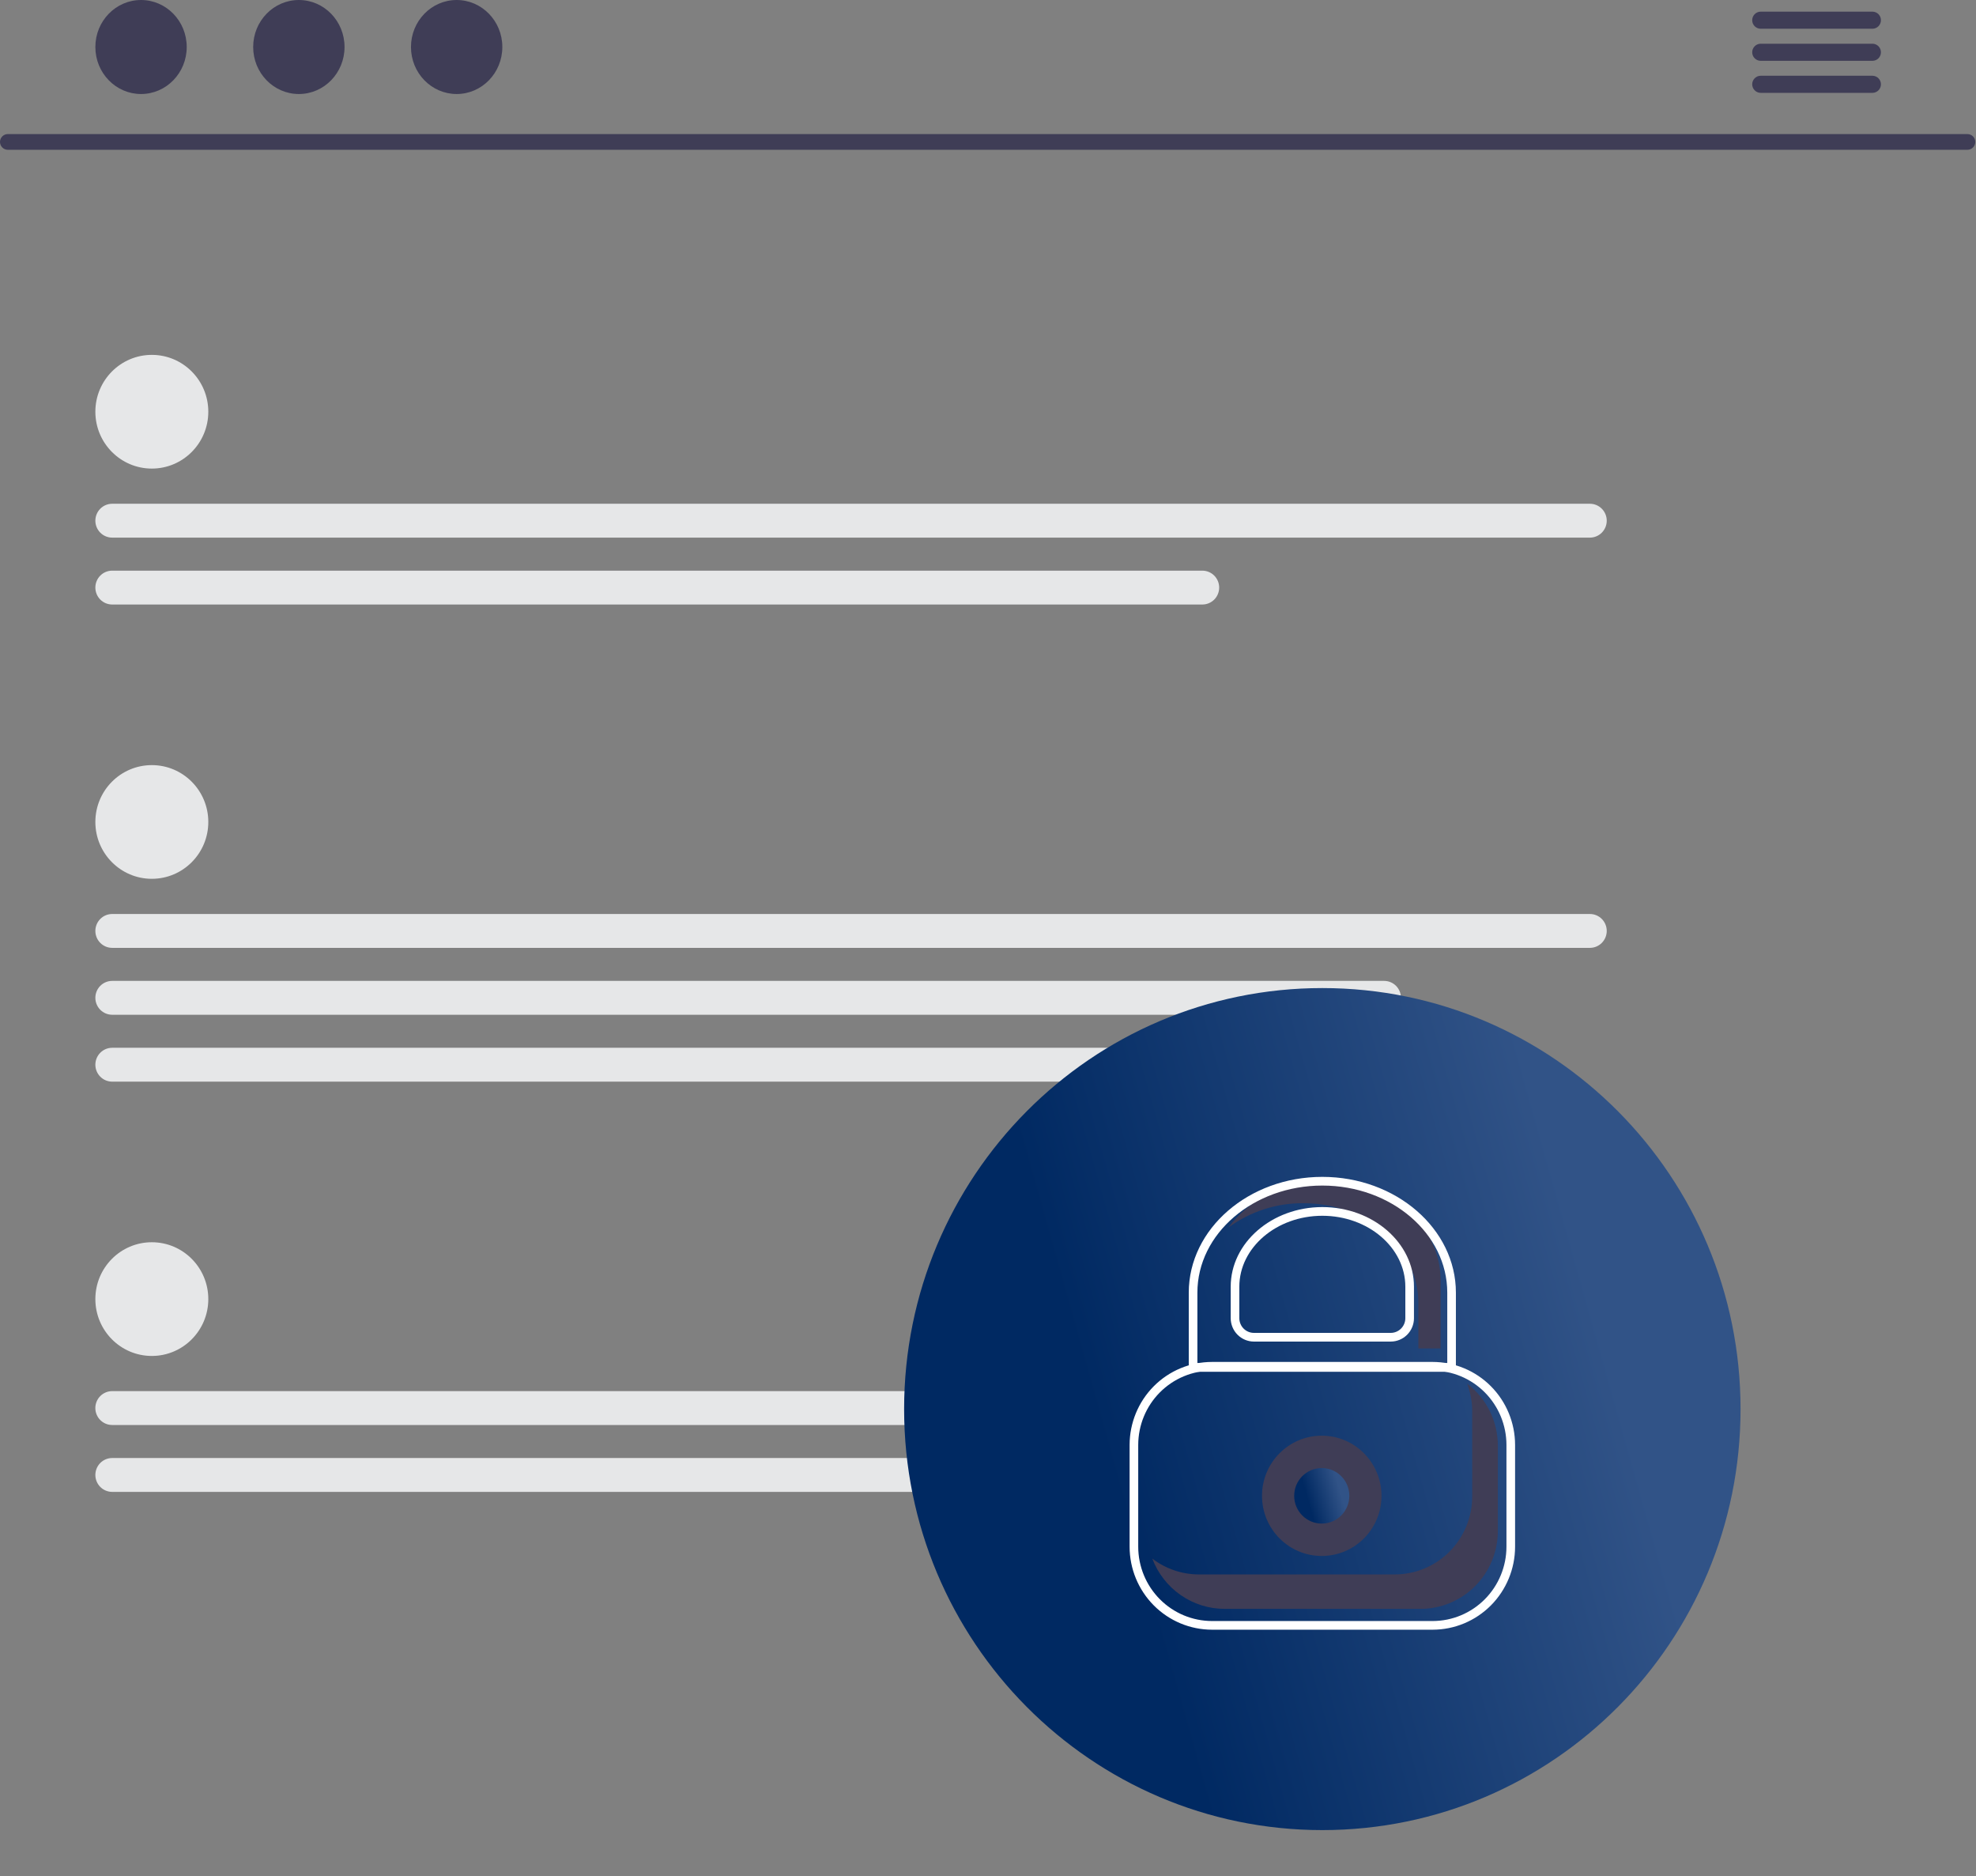 <svg width="158" height="150" viewBox="0 0 158 150" fill="none" xmlns="http://www.w3.org/2000/svg">
<rect x="0" y="0" width="158" height="150" fill="#808080" stroke="none"/>
<g clip-path="url(#clip0_104_7729)">
<path d="M157.331 11.974H0.61C0.447 11.97 0.292 11.903 0.178 11.785C0.064 11.668 0 11.511 0 11.346C0 11.182 0.064 11.025 0.178 10.908C0.292 10.79 0.447 10.723 0.61 10.719H157.331C157.494 10.723 157.65 10.79 157.764 10.908C157.878 11.025 157.942 11.182 157.942 11.346C157.942 11.511 157.878 11.668 157.764 11.785C157.65 11.903 157.494 11.97 157.331 11.974Z" fill="#3F3D56"/>
<path d="M11.277 7.516C13.295 7.516 14.93 5.834 14.93 3.758C14.93 1.683 13.295 0 11.277 0C9.26 0 7.625 1.683 7.625 3.758C7.625 5.834 9.26 7.516 11.277 7.516Z" fill="#3F3D56"/>
<path d="M23.897 7.516C25.914 7.516 27.549 5.834 27.549 3.758C27.549 1.683 25.914 0 23.897 0C21.879 0 20.244 1.683 20.244 3.758C20.244 5.834 21.879 7.516 23.897 7.516Z" fill="#3F3D56"/>
<path d="M36.514 7.516C38.531 7.516 40.166 5.834 40.166 3.758C40.166 1.683 38.531 0 36.514 0C34.497 0 32.861 1.683 32.861 3.758C32.861 5.834 34.497 7.516 36.514 7.516Z" fill="#3F3D56"/>
<path d="M149.734 0.932H140.771C140.593 0.935 140.424 1.009 140.3 1.136C140.175 1.264 140.105 1.436 140.105 1.615C140.105 1.793 140.175 1.965 140.3 2.093C140.424 2.221 140.593 2.294 140.771 2.298H149.734C149.911 2.294 150.08 2.221 150.205 2.093C150.329 1.965 150.399 1.793 150.399 1.615C150.399 1.436 150.329 1.264 150.205 1.136C150.08 1.009 149.911 0.935 149.734 0.932Z" fill="#3F3D56"/>
<path d="M149.734 3.495H140.771C140.593 3.499 140.424 3.573 140.3 3.7C140.175 3.828 140.105 4 140.105 4.179C140.105 4.357 140.175 4.529 140.3 4.657C140.424 4.785 140.593 4.858 140.771 4.862H149.734C149.911 4.858 150.081 4.785 150.205 4.657C150.329 4.529 150.399 4.357 150.399 4.179C150.399 4 150.329 3.828 150.205 3.7C150.081 3.573 149.911 3.499 149.734 3.495Z" fill="#3F3D56"/>
<path d="M149.734 6.056H140.771C140.593 6.06 140.424 6.133 140.3 6.261C140.175 6.389 140.105 6.56 140.105 6.739C140.105 6.918 140.175 7.09 140.3 7.218C140.424 7.345 140.593 7.419 140.771 7.422H149.734C149.911 7.419 150.081 7.345 150.205 7.218C150.329 7.09 150.399 6.918 150.399 6.739C150.399 6.56 150.329 6.389 150.205 6.261C150.081 6.133 149.911 6.06 149.734 6.056Z" fill="#3F3D56"/>
<path d="M12.14 37.46C14.634 37.46 16.656 35.425 16.656 32.915C16.656 30.405 14.634 28.37 12.14 28.37C9.647 28.37 7.625 30.405 7.625 32.915C7.625 35.425 9.647 37.46 12.14 37.46Z" fill="#E6E7E8"/>
<path d="M127.13 42.979H8.97C8.613 42.979 8.271 42.836 8.019 42.583C7.767 42.329 7.625 41.984 7.625 41.626C7.625 41.267 7.767 40.922 8.019 40.669C8.271 40.415 8.613 40.272 8.97 40.272H127.13C127.486 40.272 127.828 40.415 128.08 40.669C128.332 40.922 128.474 41.267 128.474 41.626C128.474 41.984 128.332 42.329 128.08 42.583C127.828 42.836 127.486 42.979 127.13 42.979Z" fill="#E6E7E8"/>
<path d="M96.14 48.327H8.97C8.613 48.327 8.271 48.184 8.019 47.931C7.767 47.677 7.625 47.332 7.625 46.973C7.625 46.614 7.767 46.27 8.019 46.016C8.271 45.763 8.613 45.62 8.97 45.62H96.14C96.497 45.62 96.839 45.763 97.091 46.016C97.343 46.27 97.485 46.614 97.485 46.973C97.485 47.332 97.343 47.677 97.091 47.931C96.839 48.184 96.497 48.327 96.14 48.327Z" fill="#E6E7E8"/>
<path d="M12.14 108.399C14.634 108.399 16.656 106.364 16.656 103.854C16.656 101.344 14.634 99.309 12.14 99.309C9.647 99.309 7.625 101.344 7.625 103.854C7.625 106.364 9.647 108.399 12.14 108.399Z" fill="#E6E7E8"/>
<path d="M127.13 113.918H8.97C8.793 113.918 8.618 113.884 8.455 113.816C8.291 113.748 8.143 113.648 8.018 113.523C7.893 113.397 7.793 113.248 7.726 113.083C7.658 112.919 7.623 112.743 7.623 112.565C7.623 112.387 7.658 112.211 7.726 112.046C7.793 111.882 7.893 111.733 8.018 111.607C8.143 111.481 8.291 111.382 8.455 111.314C8.618 111.246 8.793 111.211 8.97 111.211H127.13C127.504 111.232 127.858 111.394 128.12 111.663C128.383 111.933 128.536 112.292 128.549 112.669C128.538 112.845 128.492 113.017 128.415 113.176C128.338 113.334 128.23 113.475 128.098 113.591C127.966 113.707 127.812 113.796 127.646 113.852C127.48 113.908 127.305 113.931 127.13 113.918Z" fill="#E6E7E8"/>
<path d="M96.14 119.266H8.97C8.613 119.266 8.271 119.123 8.019 118.87C7.767 118.616 7.625 118.271 7.625 117.913C7.625 117.554 7.767 117.209 8.019 116.955C8.271 116.702 8.613 116.559 8.97 116.559H96.14C96.497 116.559 96.839 116.702 97.091 116.955C97.343 117.209 97.485 117.554 97.485 117.913C97.485 118.271 97.343 118.616 97.091 118.87C96.839 119.123 96.497 119.266 96.14 119.266Z" fill="#E6E7E8"/>
<path d="M12.14 70.255C14.634 70.255 16.656 68.221 16.656 65.711C16.656 63.2 14.634 61.166 12.14 61.166C9.647 61.166 7.625 63.2 7.625 65.711C7.625 68.221 9.647 70.255 12.14 70.255Z" fill="#E6E7E8"/>
<path d="M127.13 75.775H8.97C8.613 75.775 8.271 75.632 8.019 75.378C7.767 75.124 7.625 74.78 7.625 74.421C7.625 74.062 7.767 73.718 8.019 73.464C8.271 73.21 8.613 73.068 8.97 73.068H127.13C127.486 73.068 127.828 73.21 128.08 73.464C128.332 73.718 128.474 74.062 128.474 74.421C128.474 74.78 128.332 75.124 128.08 75.378C127.828 75.632 127.486 75.775 127.13 75.775Z" fill="#E6E7E8"/>
<path d="M110.675 81.123H8.97C8.613 81.123 8.271 80.98 8.019 80.726C7.767 80.472 7.625 80.128 7.625 79.769C7.625 79.41 7.767 79.066 8.019 78.812C8.271 78.558 8.613 78.416 8.97 78.416H110.675C111.032 78.416 111.374 78.558 111.626 78.812C111.878 79.066 112.02 79.41 112.02 79.769C112.02 80.128 111.878 80.472 111.626 80.726C111.374 80.98 111.032 81.123 110.675 81.123Z" fill="#E6E7E8"/>
<path d="M103.772 86.47H8.97C8.613 86.47 8.271 86.328 8.019 86.074C7.767 85.82 7.625 85.476 7.625 85.117C7.625 84.758 7.767 84.414 8.019 84.16C8.271 83.906 8.613 83.763 8.97 83.763H103.772C104.129 83.763 104.471 83.906 104.723 84.16C104.975 84.414 105.117 84.758 105.117 85.117C105.117 85.476 104.975 85.82 104.723 86.074C104.471 86.328 104.129 86.47 103.772 86.47Z" fill="#E6E7E8"/>
<path d="M105.733 146.304C124.201 146.304 139.173 131.235 139.173 112.646C139.173 94.058 124.201 78.989 105.733 78.989C87.265 78.989 72.293 94.058 72.293 112.646C72.293 131.235 87.265 146.304 105.733 146.304Z" fill="url(#paint0_linear_104_7729)"/>
<path d="M105.687 124.389C108.326 124.389 110.464 122.237 110.464 119.581C110.464 116.926 108.326 114.773 105.687 114.773C103.049 114.773 100.91 116.926 100.91 119.581C100.91 122.237 103.049 124.389 105.687 124.389Z" fill="#3F3D56"/>
<path d="M105.687 121.8C106.905 121.8 107.892 120.807 107.892 119.581C107.892 118.355 106.905 117.362 105.687 117.362C104.47 117.362 103.482 118.355 103.482 119.581C103.482 120.807 104.47 121.8 105.687 121.8Z" fill="url(#paint1_linear_104_7729)"/>
<path d="M114.555 130.284H96.912C95.165 130.282 93.49 129.583 92.255 128.34C91.019 127.096 90.324 125.411 90.322 123.652V115.51C90.324 113.752 91.019 112.066 92.254 110.822C93.49 109.579 95.165 108.88 96.912 108.878H114.555C116.302 108.88 117.977 109.579 119.213 110.822C120.448 112.066 121.143 113.752 121.145 115.51V123.652C121.143 125.411 120.448 127.096 119.213 128.34C117.977 129.583 116.302 130.282 114.555 130.284ZM96.912 109.572C95.348 109.574 93.848 110.2 92.742 111.313C91.636 112.426 91.014 113.936 91.012 115.51V123.652C91.014 125.226 91.636 126.736 92.742 127.849C93.848 128.962 95.348 129.588 96.912 129.59H114.555C116.12 129.588 117.619 128.962 118.725 127.849C119.831 126.736 120.453 125.226 120.455 123.652V115.51C120.453 113.936 119.831 112.426 118.725 111.313C117.619 110.2 116.12 109.574 114.555 109.572L96.912 109.572Z" fill="white"/>
<path d="M95.867 125.865H111.527C112.34 125.865 113.145 125.703 113.896 125.39C114.647 125.077 115.329 124.618 115.904 124.04C116.479 123.461 116.934 122.775 117.246 122.019C117.557 121.263 117.717 120.453 117.717 119.635V112.821C117.716 112.065 117.577 111.316 117.308 110.611C118.072 111.19 118.692 111.939 119.119 112.801C119.546 113.662 119.768 114.612 119.768 115.574V122.388C119.768 123.206 119.608 124.016 119.297 124.772C118.986 125.528 118.53 126.215 117.955 126.793C117.381 127.372 116.698 127.831 115.947 128.144C115.196 128.457 114.391 128.618 113.579 128.618H97.918C96.663 128.617 95.438 128.232 94.405 127.514C93.373 126.796 92.582 125.779 92.137 124.598C93.209 125.42 94.519 125.865 95.867 125.865Z" fill="#3F3D56"/>
<path d="M106.006 94.397C102.735 94.397 99.86 95.887 98.232 98.124C99.973 96.849 102.074 96.171 104.226 96.189C109.291 96.189 113.411 99.759 113.411 104.149V107.797H115.191V102.357C115.191 97.968 111.071 94.397 106.006 94.397Z" fill="#3F3D56"/>
<path d="M116.413 109.665H95.053V103.339C95.053 98.235 99.844 94.083 105.733 94.083C111.622 94.083 116.413 98.235 116.413 103.339V109.665ZM95.743 108.97H115.723V103.339C115.723 98.618 111.242 94.778 105.733 94.778C100.224 94.778 95.743 98.618 95.743 103.339V108.97Z" fill="white"/>
<path d="M111.204 107.25H100.263C99.77 107.249 99.299 107.052 98.951 106.702C98.603 106.351 98.407 105.876 98.406 105.381V102.864C98.406 99.354 101.693 96.498 105.733 96.498C109.773 96.498 113.06 99.354 113.06 102.864V105.381C113.06 105.876 112.864 106.351 112.516 106.702C112.168 107.052 111.696 107.249 111.204 107.25ZM105.733 97.193C102.073 97.193 99.096 99.737 99.096 102.864V105.381C99.097 105.692 99.219 105.991 99.438 106.211C99.657 106.431 99.953 106.555 100.263 106.555H111.204C111.513 106.555 111.809 106.431 112.028 106.211C112.247 105.991 112.37 105.692 112.37 105.381V102.864C112.37 99.737 109.393 97.193 105.733 97.193Z" fill="white"/>
</g>
<defs>
<linearGradient id="paint0_linear_104_7729" x1="71.457" y1="117.115" x2="126.605" y2="101.608" gradientUnits="userSpaceOnUse">
<stop offset="0.289" stop-color="#002962"/>
<stop offset="1" stop-color="#315387"/>
</linearGradient>
<linearGradient id="paint1_linear_104_7729" x1="103.427" y1="119.876" x2="107.063" y2="118.853" gradientUnits="userSpaceOnUse">
<stop offset="0.289" stop-color="#002962"/>
<stop offset="1" stop-color="#315387"/>
</linearGradient>
<clipPath id="clip0_104_7729">
<rect width="158" height="150" fill="white"/>
</clipPath>
</defs>
</svg>
